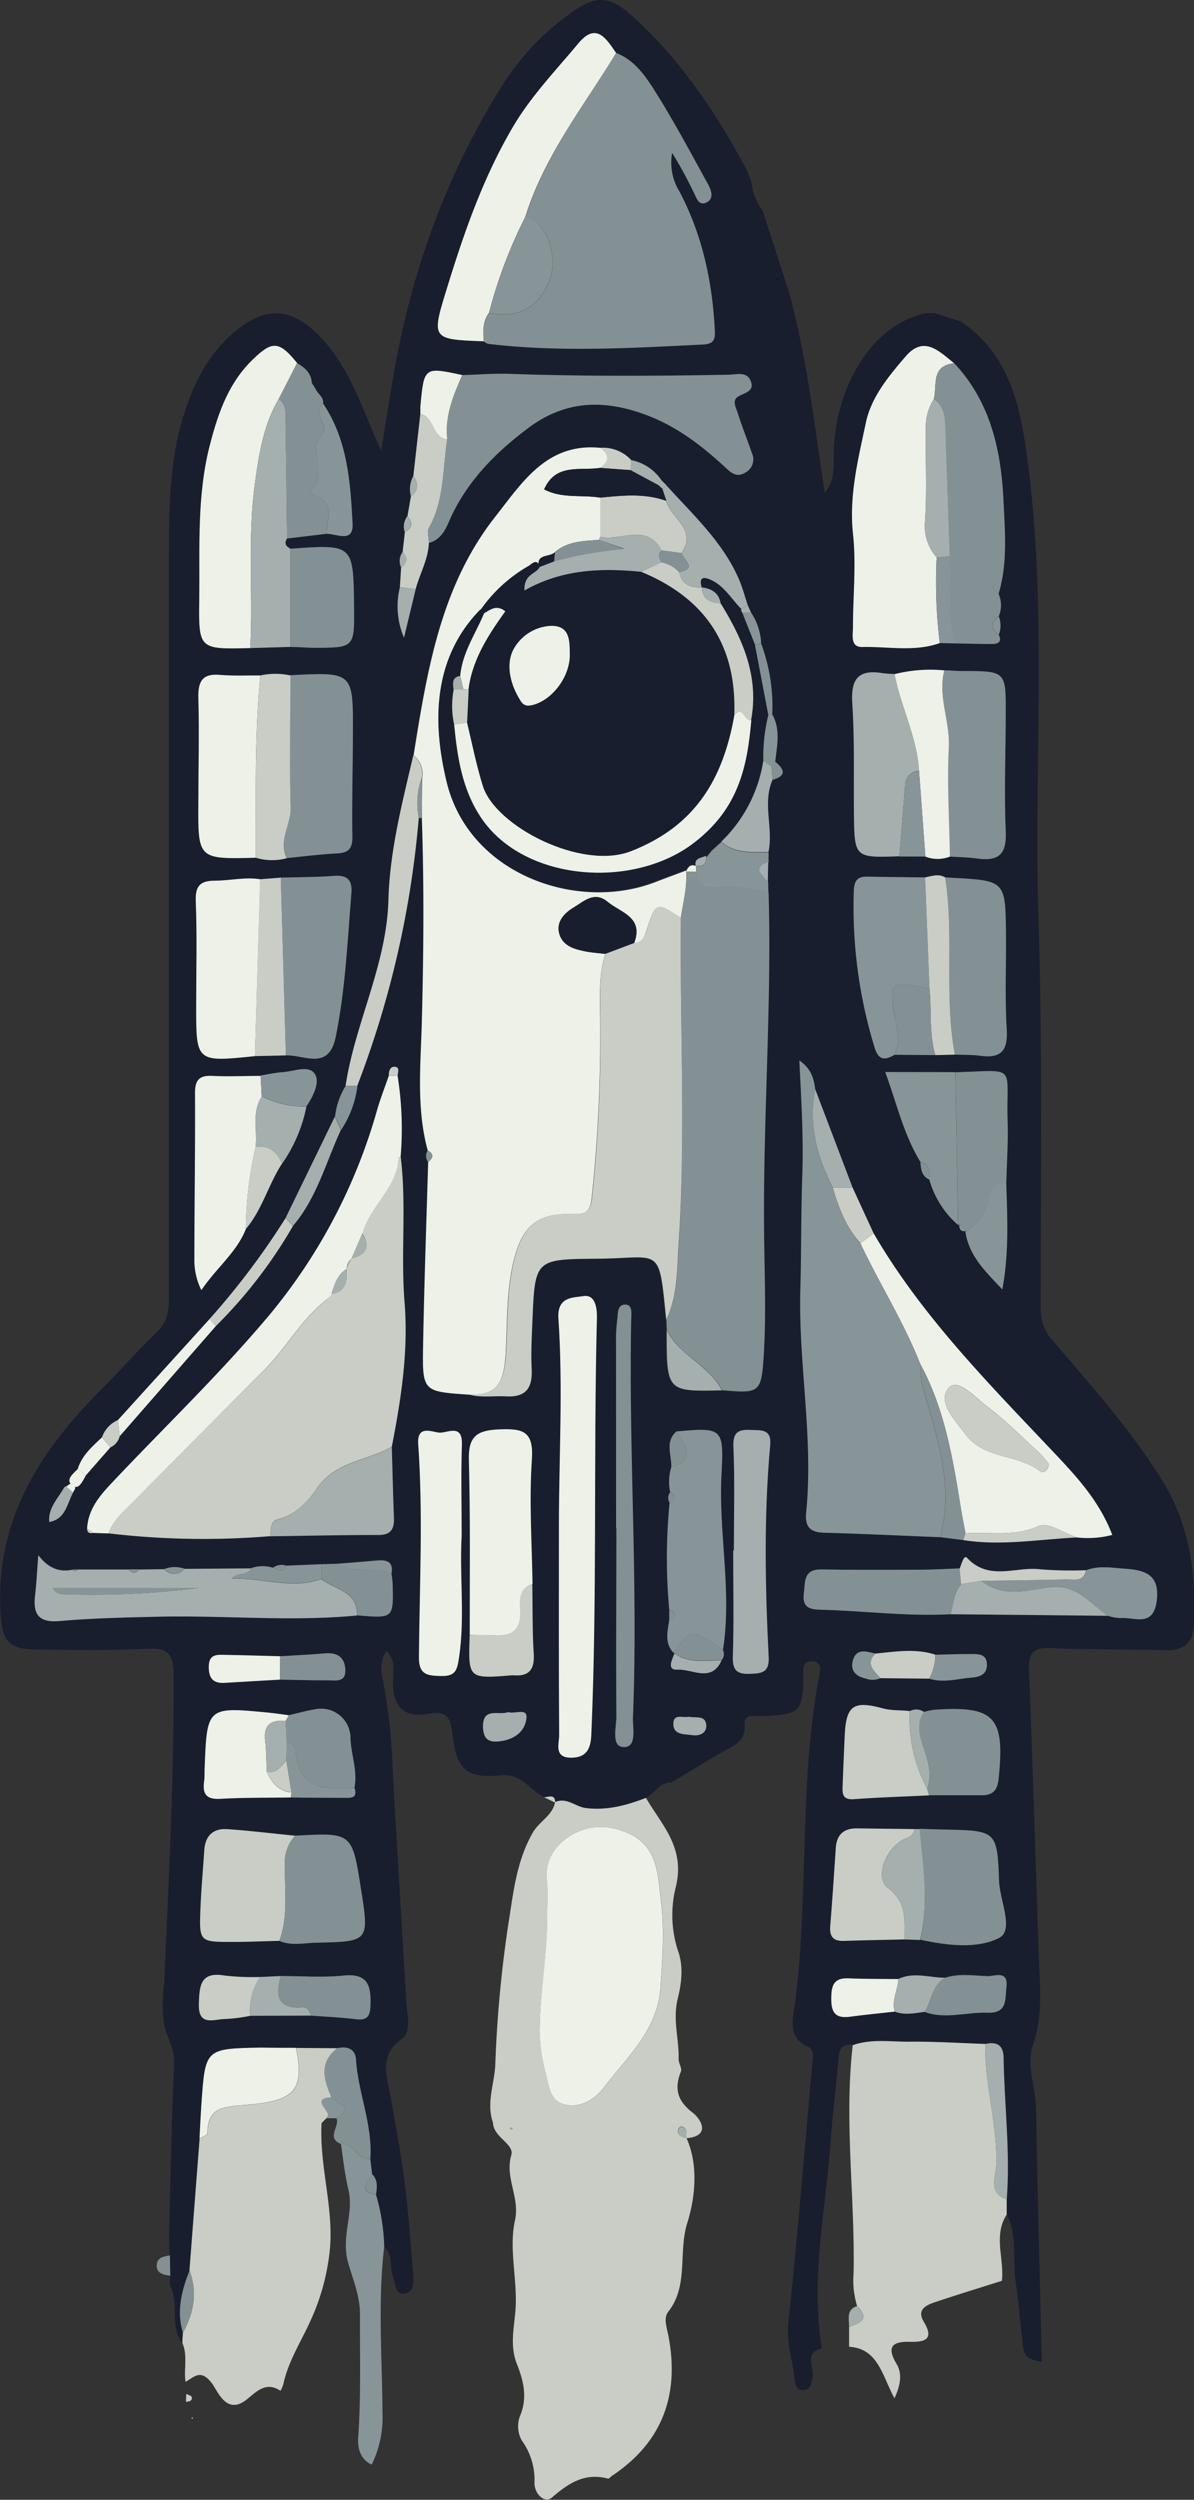 <svg xmlns="http://www.w3.org/2000/svg" viewBox="0 0 234.5 490.72"><rect x="0" y="0" width="234.5" height="490.72" fill="#333333" stroke="none"/><defs><style>.cls-1{fill:#181e2d;}.cls-2{fill:#a5afad;}.cls-3{fill:#eef1e8;}.cls-4{fill:#c9cdc5;}.cls-5{fill:#849194;}.cls-6{fill:#889598;}</style></defs><g id="Layer_2" data-name="Layer 2"><g id="Layer_1-2" data-name="Layer 1"><path class="cls-1" d="M33.2,438.76c.3-11.26.49-22.52,1-33.77.14-3.14-1.81-5.52-2.09-8.55a28,28,0,0,1,.1-6.6c.91-20.42,2-40.83,1.87-61.29,0-4-1.27-5.1-5.19-4.9-7.29.37-14.6.25-21.9.15-5.27-.07-6.54-1.66-6.87-7C-1,298.9,7.45,285.31,19.44,273.23c3.86-3.89,7.5-8,11.45-11.8,2.07-2,2.29-4.32,2.29-6.83q0-72.82,0-145.65c0-9.51.12-19,3.11-28.12,2.1-6.46,5.19-12.21,10.69-16.41s10.14-3.82,15.11.92c6.35,6,8.8,14.29,12.76,23.17.84-5.18,1.5-9.25,2.17-13.32,3.39-20.73,10.24-40.2,21.37-58A50.32,50.32,0,0,1,113.2,1.81c4.5-3,7.18-2.13,11.27,1.6,9.41,8.58,16.27,18.94,22.23,30,.29.74.57,1.47.85,2.21a12.42,12.42,0,0,0,2.27,5.82q2.09,6.47,4.16,12.92c.32,1,.63,2,1,3.08,3.51,12.86,5,26.12,7,39.28,2.19-2.64,1.7-5.52,1.78-8.28.38-12.26,7.23-24.61,18-26.95l1.89,0,5.05,1.61c9.53,6.46,11.65,16.36,13.07,26.94,4,30.07,1.23,60.27,2.19,90.4.81,25.59.42,51.21.44,76.82a8.87,8.87,0,0,0,2.58,6.14c7.49,8.86,15.3,17.47,21.42,27.45,5.38,8.78,6.52,18.29,6.05,28.22-.16,3.42-2,5-5.51,4.87-7.47-.21-14.94-.05-22.39-.42-3.56-.18-4.6.9-4.46,4.43.75,18.75,1.3,37.51,1.94,56.27.19,5.79.85,11.5-1.16,17.25-1.39,4,.53,8.19.6,12.34.29,16.62.75,33.24,1.15,49.85-1.65-.32-3.39-.63-3.65-2.71-.54-4.38-.89-8.78-1.51-13.14s.35-8.95-1.7-13.13c0-1,0-2,0-3,.72-9.29-.48-18.53-.62-27.8,0-2.44-1.3-3.23-3.57-2.7-4.95-.16-9.9-.49-14.84-.44-3.74,0-7.55-.61-11.21.68-2.7-.35-2.75,1.42-2.9,3.39-.39,4.94-1.08,9.86-1.42,14.8-.94,13.78-4.08,27.48-1.8,41.4-3.74.92-1.3,3.84-1.83,5.79-.31,1.15-.29,2.43-1.91,2.38-1.31,0-1.48-1.11-1.59-2.12-.39-3.7-1.66-7.17-1.24-11.1,1.78-16.83,3.17-33.7,4.67-50.56.11-1.27.59-3-.85-3.63-4-1.83-2.94-5.32-2.56-8.21,2.83-21.26.77-42.87,4.7-64.05.22-1.18.91-3.47-1.47-3.39-1.89.07-1.51,1.7-1.54,3.33-.14,6.66-.84,7.12-8.1,7.44-1.37.06-3.61-.57-3.44,1.65.23,3.08-1.69,3.91-3.75,5.06-3.58,2-7.07,4.19-10.6,6.3-2.28-.05-3.24,2.1-5,3-3.81,1.48-7.69,2.49-11.84,2-2-.26-3.75-2.16-6-1.17l0,.11c0-1.8-1.3-1.07-2.21-1.06-2.87-1.32-4.22-4.7-8.6-4.27-6.83.68-8.64-1.37-9.41-8.27-.34-3.06-1.16-4.5-4.59-3.84-4.75.91-7.11-1.21-7.06-6.21,0-1.93.62-4.22-1.29-6.13-1.45,2.33-1,4.45-.55,6.49a113,113,0,0,1,1.77,16.32c.81,15.4,1.81,30.8,2.69,46.2.14,2.47,1.13,5.7-.89,7.16-4.49,3.25-3,7.07-2.26,11.11,1.06,5.72,2.1,11.46,2.83,17.22.76,5.93,1.18,11.9,1.66,17.86.11,1.46.23,3.46-1.54,3.79-2.1.39-1.86-1.87-2.36-3.13-.77-2,0-4.4-1.79-6.07a40,40,0,0,0-1.61-10.25c.22-1.43.39-2.84-.76-4l-.36-3c.48-6.71-2.4-12.95-2.81-19.55-.12-2-1.74-2.67-3.69-2.15l-8.1-.06c-2.31,0-4.62-.09-6.93,0-10.87.21-10.88.22-11.63,10.9-.16,2.31-.26,4.61-.39,6.92l-2,25.91c-1.57,4-2.59,8-1.29,12.24l-.1,2c-2.54-3.4-.51-7.77-2.4-11.3v-1.9c0-1.33,0-2.66-.07-4ZM147.49,120.22l-.62-1.39c-.57-1.7-1-3.45-1.73-5.09-3.17-7.34-9-12.65-14.23-18.42l-1-1a9.46,9.46,0,0,0-6-4,7.57,7.57,0,0,0-6.12-2.37c-10.45-1-15.32,6.8-20.58,13.49-10.78,13.68-13.41,30.33-16.07,46.9C79,157.62,76.55,167,76.29,176.54c-.34,12.85-6.55,24.18-8.42,36.58a14.54,14.54,0,0,0-2.11,6.09L56.1,239.08a147.47,147.47,0,0,1-15,19.89l-18,19.83A5.73,5.73,0,0,0,20,282.15c-1.93,1.81-3.94,3.55-4.77,6.2-.94,1-2.57,2.22-1,3.34,1.2.84,2-1,2.57-2.08l4.8-5.48a3.3,3.3,0,0,0,1.84-2.2l18.87-21.61a93,93,0,0,0,15.16-19.69c4.7-5.48,6.43-12.47,9.4-18.82a20.2,20.2,0,0,0,3.21-8.64A191,191,0,0,0,82.25,160.5l.28.14.26-.17c.51,13.4.4,26.79,0,40.21-.22,8.37-1.1,16.87,1.16,25.16a2,2,0,0,0,.09,2.27c-.34,12-.77,24.07-1,36.11-.16,8.94,0,8.94,8.9,9.55,2.43.69,4.92.25,7.38.38,3.94.21,5.22-1.68,5-5.38-.15-3.14,0-6.29.15-9.44.5-12,.52-12.1,12.6-12.2,12.77-.11,12.2-2.95,13.68,12l.09,2c0,12.09,0,12.09,10.84,11.84,7.2.62,7.7.65,8.15-6.41.55-8.37.16-16.8.09-25.21-.19-22,1.53-44,.89-66.07,0-.67-.07-1.34-.11-2l.08-4,0-1.92c1-4.68-1.23-9.55.8-14.17,2.92-.83,2.28-2.14.49-3.6.34-3.1,1.06-6.21-.54-9.19a35.36,35.36,0,0,0-2.18-14A11.87,11.87,0,0,0,147.49,120.22ZM14.35,293c.12-.49.77-.89.1-1.51s-1,.11-1.46.26c-.13.09-.33.14-.4.27-1.19,2.15-3.17,4-2.92,6.75C12.9,298.24,13.15,295.25,14.35,293Zm118.11,31.53c-.44,1.26-1.62,3.35.66,3.21,2.86-.17,6.6,2.62,8.59-1.81a1.79,1.79,0,0,0,.27-2c1.83-11.57-.92-23.1-.27-34.7.5-9,0-9-8.87-8.21-2.32,2.06-.9,4.65-1,7a9.7,9.7,0,0,0-.23,4.9,1.89,1.89,0,0,0-.11,2.09,111.19,111.19,0,0,0-.07,21v2c-.3,2.2-1,4.46.79,6.41ZM53.64,307.75a6.89,6.89,0,0,0-4.35.09l-13.06.1a5.89,5.89,0,0,0-3.95.06l-5,.07H25.32l-10,0h-1c-2.46.47-4.64-.06-6.78-2.85-.26,3.32-.36,5.6-.63,7.87-.44,3.73.7,5.42,4.85,5.05,6.41-.56,12.85-.7,19.29-.85,13-.3,26.07,1,39.09-.24,7.13.61,7.13.61,6.94-6.15a18.54,18.54,0,0,0-.22-2c.49-2.47-1-2.81-2.88-2.64-2.62.23-5.24.44-7.87.65l-3,.08-7,.28A2.76,2.76,0,0,0,53.64,307.75Zm113.83-74.57-7.36-19.35c-.27-2-.69-4-3.12-5.7.4,8,.84,15.3.58,22.61s-.17,14.93-.38,22.39c-.4,14.6,2.61,29.1,1.14,43.71-.27,2.76.66,4,3.49,4,7.61.21,15.21.58,22.82.88l4.55.57c7.48,1.19,14.9-.17,22.34-.52a19,19,0,0,0,6.92-.5c-2.48-6.5-6.81-11.23-11.13-15.81-12.89-13.66-26.18-27-35.73-43.37Q169.52,237.66,167.47,233.18Zm5.42,96.25,9.6.1c2.79.87,5.54,0,8.31-.21,1.54-.13,3-.56,3-2.53,0-2.18-1.73-2.08-3.19-2.09-2.3,0-4.61.08-6.91.13-3.92-1.29-7.87-.6-11.82-.22-1.77-.43-3.76-1.12-4.43,1.41-.52,1.94.62,3.08,2.54,3.49A3.8,3.8,0,0,0,172.89,329.43ZM55,329.72c3.11,0,6.22.16,9.33.13,1.52,0,3.64.54,3.52-2.1-.11-2.42-1.57-3.4-4-3.19-2.93.26-5.88.39-8.82.57-3.59-.09-7.19-.21-10.78-.27-1.63,0-3.28-.22-3.26,2.38,0,2.38,1,3.26,3.22,3.11C47.81,330.12,51.4,329.93,55,329.72Zm5.18-112.54c1.31-1.94,2.69-4.67,1.68-6.29-1.15-1.87-4.15-.54-6.34-.39-1.46.09-2.89.43-4.34.65-3.15,0-6.3.16-9.43,0-2.56-.13-3.47.73-3.45,3.38.06,10.79-.09,21.58-.12,32.37a13.14,13.14,0,0,0,1.37,6.3c3-4.37,6.93-7.37,8.74-12,3.23-3.8,4.42-8.73,7.1-12.84A29.41,29.41,0,0,0,60.18,217.18Zm-11,178.53,11.93,0c2.94.22,5.9.34,8.83.71,2.26.28,2.77-.63,2.84-2.74.14-3.85-.5-6.33-5.31-5.83-4.06.42-8.2.09-12.3.09l-4.08.19a48.67,48.67,0,0,1-7-.28c-4.85-.84-4.95,2.12-5.06,5.58-.14,4.51,3,2.93,5.18,2.95A33.12,33.12,0,0,0,49.16,395.71Zm127.28-7.23c-3.26,0-6.53,0-9.78-.14-3-.13-3.39,1.54-3.4,4,0,2.74,1,3.9,3.73,3.53s5.82-.67,8.73-1c2,.75,3.94.31,5.91,0,4.08,1.48,8.2-.07,12.28.14s3.46-2.62,3.75-5c.41-3.37-2.24-2.13-3.65-2.17-2.78-.08-5.62-.58-8.38.31C182.57,388.25,179.47,387,176.44,388.48Zm7.26-181.36,3.84-.1c1.64.07,3.31,0,4.93.23,4.07.57,5.52-.94,5.25-5.17-.38-6.12-.1-12.28-.15-18.42-.08-10.78-.1-10.78-10.46-11.34l-1.48-.09c-1.32-.78-2.64-.24-3.95,0-3.81-.05-7.61-.07-11.41-.15-1.93,0-2.51.91-2.58,2.75a94,94,0,0,0,4.07,30.77c.77,2.56,2,2.58,3.92,1.45Zm29.66,101.12a78.07,78.07,0,0,1-8.93-.17c-4.8-.63-10.15,2.38-14.46-2.26-.63-.67-1.08,1.23-1.43,2.07-2.63.09-5.27.25-7.9.26-6.44,0-12.88.06-19.31-.05-3.57-.06-3.17,2.39-3.46,4.7-.33,2.57.91,3.14,3.09,3.2,8.58.2,17.12,1.36,25.72.89l30.93.31a9.19,9.19,0,0,0,2.42.45c2.75-.27,6.48,1.94,7.15-3.42s-2.64-6-6.45-6.29C218.29,307.76,215.78,307.29,213.36,308.24ZM81.19,93.4a5.42,5.42,0,0,0-.48,4.06L80,101.34a3.34,3.34,0,0,0-.51,3.1c-.14,1.3-.29,2.6-.44,3.9a3,3,0,0,0-.3,3.07l-.24,3.85a15.63,15.63,0,0,0,.8,9.92c.76-3.17,1.53-6.35,2.29-9.52s2.49-5.86,2.6-9.11c2.82-.77,3.52-3.44,4.55-5.56,3.45-7.08,8.73-12.35,14.95-17,7.47-5.62,15.24-5.61,23.49-2.45,6,2.3,10.93,6.17,15.56,10.49,1,.94,2.07,1.62,3.54.73a2.93,2.93,0,0,0,1.35-3.84c-.92-2.66-2-5.28-2.83-8-.32-1-1.23-2.37.16-3.14s3.2-1,2.44-3-2.9-1.28-4.42-1.25c-14.26.26-28.52.33-42.77-.17-3.14-.12-6.29.15-9.43.24C83.32,72,83.32,72,82.6,79.8c0,.49,0,1,0,1.48ZM69.61,350.92c.67-3.32-.69-6.47-.77-9.74a5.78,5.78,0,0,0-6.91-5.65c-1.74.29-3.45.77-5.18,1.17-1.3-.17-2.61-.39-3.92-.51-12.19-1.17-12.19-1.17-12.64,11,0,.82,0,1.66-.1,2.48-.36,2.49.44,3.59,3.17,3.43,4.61-.26,9.24-.19,13.86-.27,3.44,0,6.89.08,10.33.07C68.7,352.91,70.37,353.18,69.61,350.92ZM63.46,79.2c.16-1.28-1-1.86-1.46-2.83l-.76-1.21c-.1-1.94-1.36-3-2.89-3.9-3.52-4.35-4.88-4.38-8.62-.77C45,75,42.92,80.85,41.29,86.94,38.6,97,39.21,107.31,39.1,117.56c-.1,9.91-.09,9.91,10,9.66l7.93-.25c1.48.06,3,.17,4.46.17,8.08,0,8.08,0,8-8.14-.14-12.19-.14-12.19-12.47-11.31-.87-.43-1.32-1-.66-2l7.74-.92c2,0,5.33,1.91,5.12-2.06C68.81,94.58,68.25,86.33,63.46,79.2ZM188.37,240.27c0,1,.29,1.67,1.49,1.32l-.26,0,0,.27c.73,4.75,4,7.82,7.23,11.22,1.34-7.08,1-14,.77-21,.1-4,.38-7.92.26-11.87-.37-11.41,2.19-10.17-10.25-9.78H173.86c2.23,6.07,3.6,12.22,6.9,17.63.1,1.4.25,2.77,1.75,3.46a18.57,18.57,0,0,0,5.64,8.93Zm-9.69,95.63c-1.75-.24-3.47,0-5.3-.54-5.92-1.61-7.24-.47-7.49,5.6-.14,3.14-.28,6.27-.39,9.4-.06,1.53-.21,3,2.19,2.83,4.91-.36,9.85-.51,14.77-.75,3.44,0,6.88-.05,10.32,0,2.24,0,3.11-1,3.35-3.25,1.26-12.14-.78-14.36-12.74-13.52a13.07,13.07,0,0,0-1.91.42A2.69,2.69,0,0,0,178.68,335.9Zm3.06-167.76a6.68,6.68,0,0,0,4.82,0c1.81.12,3.64.12,5.43.39,4.28.62,5.79-.92,5.57-5.42-.37-7.61-.08-15.26,0-22.9,0-8.52.06-8.51-8.59-8.49-1.16,0-2.31-.09-3.47-.14a28.63,28.63,0,0,0-9.76.74,22.07,22.07,0,0,1-2.45-.18c-4.81-.79-6.17,1.27-5.86,6,.46,7.07.25,14.18.32,21.28.08,9,.08,9,8.93,8.68Zm-2.1,190.92-11.34-.14c-2.59,0-4,1.23-4.15,3.83-.35,5.11-.67,10.21-1.09,15.31-.18,2.14.62,3,2.76,2.95,3.94-.14,7.89-.2,11.83-.29l3,.08c5.22,1.13,11.13,1.86,15.46-.34,3-1.55.17-7.32,0-11.17-.35-9.9-.57-9.89-10.59-10.11-1.65,0-3.3-.1-5-.15ZM54.86,381c2.4,1.09,4.91.42,7.36.36,10.34-.22,10.34-.25,8.69-10.67-1.73-11-1.73-11-12.95-10.33-4.44-.44-8.87-1-13.31-1.29-2.77-.19-4.34,1.29-4.53,4.13-.25,3.81-.6,7.62-.75,11.43-.26,6.51-.21,6.55,6.07,6.58C48.58,381.18,51.72,381,54.86,381ZM50.24,168.38a11.06,11.06,0,0,0,6.09.06c3.28-.32,6.57-.75,9.86-.91,2.29-.11,3.1-.92,3-3.33-.11-6.79.08-13.58.11-20.38.05-11.91,0-11.91-12.31-11.27a13.9,13.9,0,0,0-5.92,0c-2.63,0-5.27.11-7.88-.11-3.59-.3-4.38,1.38-4.28,4.66.2,6.76,0,13.53,0,20.29C38.87,168.67,38.86,168.67,50.24,168.38Zm4.9,3.9-4,.32c-3-.47-5.94.28-8.89.28s-3.89,1.05-3.77,4.1c.27,6.79.09,13.59.08,20.39,0,11.15,0,11.15,11.53,9.95l6.08-.14c3.64-.15,8.41,3.09,9.79-3.63,1.9-9.32,2.31-18.78,3.08-28.22.21-2.58-.79-3.6-3.44-3.39C62.11,172.21,58.62,172.18,55.14,172.28Zm49.4,138.64c-.1-8.14-.68-16.31-.13-24.4.38-5.56-1.72-6.12-6.37-5.93-4.33.18-6.07,1.31-6,5.94.3,11.46.14,22.93.17,34.4-.32,8.63-.32,8.63,8.23,8a4,4,0,0,1,.49,0c3,.2,4-1.22,3.85-4.16C104.58,320.12,104.62,315.52,104.54,310.92Zm91.63-194.45c1.77-6,1.21-12.16.93-18.22-.47-9.87-2.56-19.36-9.67-26.94-2.92-2.3-5.9-5.57-9.53-1.35-3.36,3.9-6.8,8.1-7.85,13.19-1.45,7.07-3.28,14.11-2.5,21.6.64,6.06-.07,12.26,0,18.4,0,1.46-.59,3.92,1.86,3.86,5.07-.12,10.21,1,15.19-.77l3.07.06c2.44,0,4.89.14,7.33.12,1.16,0,1.89-.52,1.2-1.85a5,5,0,0,0,0-3.54,5.59,5.59,0,0,0,0-4.43ZM78.08,211.15c.09-.72.5-1.74-.66-1.74-.89,0-1.08,1-1.07,1.81-.76,2.18-1.6,4.34-2.25,6.55a109.45,109.45,0,0,1-21.29,40.49c-9.51,11.3-20.11,21.49-30.23,32.18-2.58,2.73-5.26,5.5-5.47,9.63,0,.84.5,1,1.2.85l3,.1a158.38,158.38,0,0,0,31.77.56c7.09-.1,14.18-.26,21.28-.28,2.49,0,3.09-1.26,3-3.43-.19-4.62-.28-9.25-.42-13.88,1.83-9.37,3.29-18.73,2.5-28.39-.79-9.5.41-19.09-.76-28.6A66.22,66.22,0,0,0,78.08,211.15ZM95,67a2.6,2.6,0,0,0,.85.48c14.07,1.68,28.14.82,42.22.13,2.5-.12,2.36-1.45,2.26-3.32-.53-9.38-2.51-18.38-6.92-26.72A10.86,10.86,0,0,1,132,30a80.31,80.31,0,0,1,4.27,7.66c.56,1,.95,3,2.7,2,1.4-.78.73-2.45.1-3.59-3.37-6.09-6.64-12.26-10.35-18.15-1.9-3-4-6.12-7.64-7.52-1.94-2.76-3.91-6.13-7.43-1.9-4.41,5.31-9.23,10.29-12.79,16.29C95,34.63,91.25,45.32,87.88,56.17,84.65,66.59,84.62,66.58,95,67Zm14.79,232.72c0,13.64,0,27.28.07,40.92,0,1.62-1.1,4.41,2.31,4.43,3,0,3.86-1.67,4-4.47,1.17-27.27.41-54.56,1.1-81.83,0-2.08-.34-4.71-2.72-4.3-1.82.31-5.13,0-4.84,4.36C110.6,272.41,109.78,286.06,109.77,299.69Zm-19.1,1.8c0-6-.15-12,0-17.94.14-4.23-2.93-2.14-4.5-2.32s-4.35-1.52-4.08,2.25c1,13.95.25,27.91.14,41.86,0,3.41,1.6,3.6,4.3,3.67,2.92.07,3.2-1.13,3.59-3.72C91.34,317.33,90.22,309.42,90.67,301.49Zm53.46,2.88H144c0,7,.15,13.92-.07,20.87-.09,2.79.94,3.43,3.41,3.34,2.23-.08,3.77-.29,3.63-3.24-.67-13.9-1-27.81.3-41.7.28-3.2-1.84-2.85-3.85-2.94-2.37-.11-3.51.4-3.38,3.3C144.33,290.78,144.13,297.58,144.13,304.37ZM121,300h0c0,12.29-.06,24.57,0,36.86,0,2.16-1.1,6,1.38,6.1,2.73.14,1.78-3.79,1.86-5.78,1-26.05-.86-52.1-.34-78.16,0-1,.33-2.86-1.09-2.92-1.73-.06-1.48,1.88-1.66,3.07a31.79,31.79,0,0,0-.22,4.48Q121,281.78,121,300ZM99.77,336.09c-1.74.73-5-1.14-4.89,3,.05,2,.8,3,3,2.81,3-.26,5.3-1.87,5.54-4.65C103.57,335.2,101.08,336.54,99.77,336.09Zm35.52.91c-1.09.31-3-.7-3,1.33,0,2.33,2.13,2.05,3.64,2.28s2.89-.32,2.83-1.89C138.62,336.6,136.6,337.32,135.29,337Z"/><path class="cls-2" d="M147.55,35.65c-.28-.74-.56-1.47-.85-2.21"/><path class="cls-3" d="M92,273.77c-8.93-.61-9.06-.61-8.9-9.55.21-12,.64-24.07,1-36.11,1-.8,1.2-1.56-.09-2.27-2.26-8.29-1.38-16.79-1.16-25.16.35-13.42.46-26.81,0-40.21,0-2.63,0-5.25.08-7.87a4.44,4.44,0,0,0-1.7-4.3c2.66-16.57,5.29-33.22,16.07-46.9,5.26-6.69,10.13-14.52,20.58-13.49,1.83,1.29,1.9,2.6.05,3.94-3.92.62-8.67-1-11,4.22,3.47,1.85,7.33,1,11,1.62,0,2.56,0,5.11,0,7.67a1.27,1.27,0,0,0-.26.62c-3.06.22-6.19.24-8.71,2.42-1,1.06-3.74.21-3.12,2.95l.18,0c-.53-1.81-1.55-.61-2.17-.22a29.14,29.14,0,0,0-9.44,8.61c-9.59,9.78-9.35,22.57-6.66,33.79,4.37,18.2,25.66,25.57,41,19.62,2-.78,4-1.5,6-2.26.25,3.17-.57,6.22-1.05,9.3-4.86-3.19-4.91-3.21-6.89,2.94-.4,1.26-1,1.95-2.27,2,1.91-5.08-2.67-5.94-5.24-8.1s-4.71,0-6.6,1.1c-1.73,1-3.61,2.78-2.83,5.29.73,2.32,3,2.93,5.09,3.35,1.29.26,2.61.34,3.92.49-1.41,4.52-1,9.19-1,13.8a301.88,301.88,0,0,1-1.68,34.15c-.27,2.45-1,3.21-3.67,3.11-7.2-.28-10.15,2.55-11.78,9.77-1.29,5.69-1.11,11.54-1.41,17.24S98,274,92,273.77Z"/><path class="cls-4" d="M96.82,416.68c-1.34-3.8.25-7.53.45-11.27a242,242,0,0,1,2.51-27.32c1-6.13,1.54-12.47,4.81-18.26,1.3-2.3,3.93-3.4,4.43-6.07,2.28-1,4,.91,6,1.17,4.15.51,8-.5,11.84-2,3.15,5.4,7.79,9.78,5.85,17.57a22.61,22.61,0,0,0,.42,12.37c1.2,3.23.66,6.68,0,9.38-1.07,4.24.27,8,.15,12,0,.8.7,1.75.45,2.39-1.33,3.38-.73,5.76,2.34,8.11,1.41,1.09,3.79,4.51-1.24,5-.18-.83.32-2-1-2.31-.16,0-.58.29-.62.5-.28,1.3.69,1.54,1.62,1.78,2.49,5.51,1.58,12.13.15,16.66-1.81,5.78.31,12.28-3.73,17.42-1,1.27-.26,3.2.05,4.85,2.16,11.49-1.19,20.77-11.1,27.36-.27.18-.59.61-.79.55-4.51-1.19-7.66.82-11,3.71-1.43,1.24-3.46-.67-3.44-2.88a13.18,13.18,0,0,0-2.5-8.32,5.73,5.73,0,0,1-.35-4.78c1.55-3.63.67-7-.6-10.22-1.46-3.65-.5-7.33-.27-10.77.39-5.89-1.35-11.84-.11-17.41,1-4.56-2-8.3-.74-12.78C101.14,420.9,96.88,419.59,96.82,416.68Zm9.21-18.3a33.27,33.27,0,0,0,1.2,8.67c.68,2.76.83,5.41,3.83,6.1s5.81-1.08,7.4-3.17c4.6-6.05,10.69-11.44,11.27-19.71.4-5.7.81-11.52.1-17.15-.65-5.19-.48-11.2-7.41-13.63a11.4,11.4,0,0,0-10.23.8c-3.26,1.95-5.29,5.13-4.71,9.13a45.39,45.39,0,0,1,0,5.83C107.67,383,106.09,390.66,106,398.38Zm-5.36,19.56a.86.86,0,0,0-.11-.33s-.19,0-.3.07,0,.25.12.32S100.57,418,100.67,417.94Z"/><path class="cls-5" d="M133.72,180.14c.48-3.08,1.3-6.13,1.05-9.3l0,.24,2.05,0c0,2.71,1.68,3.21,3.92,3.13a28.88,28.88,0,0,1,10.21,1c.64,22-1.08,44-.89,66.07.07,8.41.46,16.84-.09,25.21-.45,7.06-1,7-8.15,6.41-2.53-4.94-8.41-6.81-10.84-11.84l-.09-2c2.27-4.72,2.11-10,2.44-14.9C134.72,222.87,133.49,201.49,133.72,180.14Z"/><path class="cls-4" d="M78.69,227c1.17,9.51,0,19.1.76,28.6.79,9.66-.67,19-2.5,28.39-4.84,2.82-11.08,2.82-14.75,8.24-1.71,2.52-4.12,5.14-7.57,6-1.62.42-1.39,2-1.55,3.32A158.38,158.38,0,0,1,21.31,301c.93-2.79,3.2-4.55,5.14-6.52Q39.14,281.62,52,268.86c4.32-4.31,7.21-9.89,12.11-13.68L65.14,254l-.08,0c3.06-.43,3.1-2.69,3-5l0,.06,1-2.06-.06,0c2.88-.69,3.83-2.23,2.12-4.91,1.44-5.41,6.8-8.95,7.13-14.9C78.29,227.17,78.55,227.09,78.69,227Z"/><path class="cls-5" d="M121,10.4c3.63,1.4,5.74,4.52,7.64,7.52,3.71,5.89,7,12.06,10.35,18.15.63,1.14,1.3,2.81-.1,3.59-1.75,1-2.14-1-2.7-2A80.31,80.31,0,0,0,132,30a10.86,10.86,0,0,0,1.44,7.59c4.41,8.34,6.39,17.34,6.92,26.72.1,1.87.24,3.2-2.26,3.32-14.08.69-28.15,1.55-42.22-.13A2.6,2.6,0,0,1,95,67c-.13-1.94-.2-3.87,1.09-5.54,5.71,1.07,9.59-1,11.77-6.19,2-4.79-.59-11.9-4.62-12.71C106.93,30.59,114.66,20.87,121,10.4Z"/><path class="cls-4" d="M197.71,434.73c-2.67,4.17-.44,8.69-.94,13-4.35,1.38-8.72,2.72-13.06,4.17-1.79.6-3.74,1.45-2.28,3.87,2.15,3.56.09,4-2.71,3.94-3.54-.09-4.64,1-2.61,4.38,1,1.7.91,3.81-.44,6.7-2.39-4.37-3.18-9.78-8.91-10.11v-3.92c2.17-.73,4.16-1.53,1.57-4.09a17.07,17.07,0,0,1-.69-6.36c.31-14.94-1.89-29.88-.16-44.83,3.66-1.29,7.47-.64,11.21-.68,4.94-.05,9.89.28,14.84.44-.19,8,2.39,15.74,2.14,23.78-.07,2.23-1.7,5.45,2.05,6.72C197.71,432.74,197.71,433.74,197.71,434.73Z"/><path class="cls-4" d="M63.16,416.76C62.7,425,65.45,433,64.83,441.1A43.75,43.75,0,0,1,61,455.53c-1.86,4.14-4.4,8-5.35,12.5a6.63,6.63,0,0,1-.56,1.29c-2.84-1.85-4.58.05-6.63,1.71-4,3.18-5.67-1.63-6.84-3.17-2.19-2.88-3.42-1.28-5.18-.29-.38-2.53.46-5.16-.62-7.63,0-.66.07-1.32.1-2,2.15-3.9,2.9-7.94,1.29-12.24l2-25.91c.55-.34,1.56-.67,1.57-1,0-4.87,2.78-5.23,7-5.53,10.4-.75,12-2.94,10.38-11.24l8.1.06c-3.69,2.83-2.6,6.22-1.14,9.66-4.62.24.64,3-1,4l.08,0Z"/><path class="cls-6" d="M184.64,301.76c-7.61-.3-15.21-.67-22.82-.88-2.83-.08-3.76-1.28-3.49-4,1.47-14.61-1.54-29.11-1.14-43.71.21-7.46.12-14.93.38-22.39s-.18-14.59-.58-22.61c2.43,1.7,2.85,3.66,3.12,5.7-1.35,6.89.29,13.23,3.46,19.3,1.13,4,2.59,7.79,5.41,10.93,3.81,8,8.53,15.47,11.77,23.71a21.84,21.84,0,0,0,.34,3.9C183.76,281.53,187.48,291.25,184.64,301.76Z"/><path class="cls-4" d="M133.72,180.14c-.23,21.35,1,42.73-.43,64.05-.33,4.92-.17,10.18-2.44,14.9-1.48-14.91-.91-12.07-13.68-12-12.08.1-12.1.15-12.6,12.2-.13,3.15-.3,6.3-.15,9.44.19,3.7-1.09,5.59-5,5.38-2.46-.13-5,.31-7.38-.38,6,.21,7.07-2.8,7.37-8.46s.12-11.55,1.41-17.24c1.63-7.22,4.58-10,11.78-9.77,2.66.1,3.4-.66,3.67-3.11A301.88,301.88,0,0,0,117.92,201c0-4.61-.43-9.28,1-13.8l5.66-2.13c1.3-.08,1.87-.77,2.27-2C128.81,176.93,128.86,177,133.72,180.14Z"/><path class="cls-3" d="M184.57,126.24c-5,1.77-10.12.65-15.19.77-2.45.06-1.85-2.4-1.86-3.86,0-6.14.67-12.34,0-18.4-.78-7.49,1-14.53,2.5-21.6,1-5.09,4.49-9.29,7.85-13.19,3.63-4.22,6.61-.95,9.53,1.35-4.63.47-3.32,4.33-4,7.06A9.9,9.9,0,0,0,181.83,84c-.1,6.14.25,12.3-.16,18.42a9.2,9.2,0,0,0,2.29,7A97.22,97.22,0,0,0,184.57,126.24Z"/><path class="cls-5" d="M90.83,73.64c3.14-.09,6.29-.36,9.43-.24,14.25.5,28.51.43,42.77.17,1.52,0,3.65-.76,4.42,1.25s-1.14,2.25-2.44,3-.48,2.15-.16,3.14c.84,2.69,1.91,5.31,2.83,8a2.93,2.93,0,0,1-1.35,3.84c-1.47.89-2.52.21-3.54-.73-4.63-4.32-9.57-8.19-15.56-10.49-8.25-3.16-16-3.17-23.49,2.45-6.22,4.67-11.5,9.94-14.95,17-1,2.12-1.73,4.79-4.55,5.56,0-1-.42-2.15,0-2.88,3-5.44,2.69-11.54,3.6-17.4C87.32,81.7,89,77.66,90.83,73.64Z"/><path class="cls-3" d="M180.75,267.77c-3.24-8.24-8-15.75-11.77-23.71l2.61-1.93c9.55,16.41,22.84,29.71,35.73,43.37,4.32,4.58,8.65,9.31,11.13,15.81a19,19,0,0,1-6.92.5c-2.55-.84-5.72-3.07-7.52-2.25-4.83,2.19-9.6,1.11-14.39,1.45-.3-1.61-.63-3.22-.89-4.84C187.15,286.39,185.57,276.63,180.75,267.77ZM206,287.38a22.56,22.56,0,0,0-1.79-2.09c-3.41-3.13-6.68-6.46-10.37-9.22-2.29-1.72-5.71-5.67-7.51-3.6-2.33,2.68,1.16,6.2,3.2,9,3.64,5.06,10.3,3.91,14.73,7.35C204.87,289.28,205.88,288.72,206,287.38Z"/><path class="cls-3" d="M64.07,255.18c-4.9,3.79-7.79,9.37-12.11,13.68q-12.8,12.78-25.51,25.64c-1.94,2-4.21,3.73-5.14,6.52l-3-.1-1.2-.85c.21-4.13,2.89-6.9,5.47-9.63,10.12-10.69,20.72-20.88,30.23-32.18A109.45,109.45,0,0,0,74.1,217.77c.65-2.21,1.49-4.37,2.25-6.55l1.73-.07A66.22,66.22,0,0,1,78.69,227c-.14.09-.4.17-.4.27-.33,5.95-5.69,9.49-7.13,14.9-.71,1.64-1.41,3.28-2.12,4.91l.06,0a2.25,2.25,0,0,0-1,2.06l0-.06c-1.87,1.16-2.43,3.11-3,5l.08,0Z"/><path class="cls-3" d="M109.77,299.69c0-13.63.83-27.28-.1-40.89-.29-4.33,3-4.05,4.84-4.36,2.38-.41,2.77,2.22,2.72,4.3-.69,27.27.07,54.56-1.1,81.83-.12,2.8-1,4.49-4,4.47-3.41,0-2.3-2.81-2.31-4.43C109.72,327,109.77,313.33,109.77,299.69Z"/><path class="cls-3" d="M121,10.4c-6.37,10.47-14.1,20.19-17.81,32.13a93.75,93.75,0,0,0-7.15,18.9C94.78,63.1,94.85,65,95,67c-10.36-.39-10.33-.38-7.1-10.8C91.25,45.32,95,34.63,100.81,24.79c3.56-6,8.38-11,12.79-16.29C117.12,4.27,119.09,7.64,121,10.4Z"/><path class="cls-3" d="M49.14,127.22c-10.13.25-10.14.25-10-9.66.11-10.25-.5-20.55,2.19-30.62C42.92,80.85,45,75,49.73,70.49c3.74-3.61,5.1-3.58,8.62.77l-3.58,7c-3,5.1-3.88,10.69-4.69,16.47C48.55,105.57,49.74,116.41,49.14,127.22Z"/><path class="cls-5" d="M183.41,78.37c.7-2.73-.61-6.59,4-7.06,7.11,7.58,9.2,17.07,9.67,26.94.28,6.06.84,12.23-.93,18.22l-.69-1.78a6.33,6.33,0,0,0-.53.49c.38.49.79.95,1.19,1.42a5.59,5.59,0,0,1,0,4.43c-1.64,1.2-1.67,2.38,0,3.54.69,1.33,0,1.84-1.2,1.85-2.44,0-4.89-.07-7.33-.12-1.84-5.61-.57-11.43-1.13-17.12l-.87-25.61C185.57,81.54,185.29,79.61,183.41,78.37Z"/><path class="cls-2" d="M15.33,308.11l10,0c.65.83,1.29.82,1.93,0l5-.07a2.58,2.58,0,0,0,3.95-.06l13.06-.1c-.69,1.54-2.69.67-3.73,2,6-.13,11.76,2.15,17.58.13,2.65,2.06,7.13,2.31,7,7.12-13,1.25-26.06-.06-39.09.24-6.44.15-12.88.29-19.29.85-4.15.37-5.29-1.32-4.85-5.05.27-2.27.37-4.55.63-7.87,2.14,2.79,4.32,3.32,6.78,2.85C14.66,308.53,15,308.52,15.33,308.11Zm23.75,3.59H10.36a2.21,2.21,0,0,0,1.9,1.24A163.7,163.7,0,0,0,39.08,311.7Z"/><path class="cls-3" d="M92.26,320.93c0-11.47.13-22.94-.17-34.4-.12-4.63,1.62-5.76,6-5.94,4.65-.19,6.75.37,6.37,5.93-.55,8.09,0,16.26.13,24.4-2.66.91-2.51,3.2-2.4,5.29.2,3.66-1.55,5.05-5,4.84C95.52,321,93.89,321,92.26,320.93Z"/><path class="cls-5" d="M57,132.55c12.35-.64,12.36-.64,12.31,11.27,0,6.8-.22,13.59-.11,20.38.05,2.41-.76,3.22-3,3.33-3.29.16-6.58.59-9.86.91-1.74-3.48.87-6.61.77-10C56.86,149.8,57,141.17,57,132.55Z"/><path class="cls-3" d="M50.07,207.32c-11.57,1.2-11.56,1.2-11.54-9.95,0-6.8.19-13.6-.08-20.39-.12-3,.76-4.09,3.77-4.1s5.9-.75,8.89-.28Q50.58,190,50.07,207.32Z"/><path class="cls-6" d="M132.84,281c8.89-.79,9.37-.76,8.87,8.21-.65,11.6,2.1,23.13.27,34.7-6.13-4.23-6.13-4.23-9.75.48-1.78-1.95-1.09-4.21-.79-6.41,1.46-.68,1.43-1.35,0-2a111.19,111.19,0,0,1,.07-21c1.29-.63,1.23-1.33.11-2.09a9.7,9.7,0,0,1,.23-4.9C137,286.37,134.26,283.59,132.84,281Z"/><path class="cls-5" d="M55.14,172.28c3.48-.1,7-.07,10.43-.34,2.65-.21,3.65.81,3.44,3.39-.77,9.44-1.18,18.9-3.08,28.22-1.38,6.72-6.15,3.48-9.79,3.63Q55.65,189.74,55.14,172.28Z"/><path class="cls-5" d="M185.46,131.59c1.16,0,2.31.14,3.47.14,8.65,0,8.64,0,8.59,8.49,0,7.64-.33,15.29,0,22.9.22,4.5-1.29,6-5.57,5.42-1.79-.27-3.62-.27-5.43-.39-.11-7.14-.58-14.3-.22-21.42C186.61,141.6,184.16,136.71,185.46,131.59Z"/><path class="cls-3" d="M48.29,241.26c-1.81,4.58-5.74,7.58-8.74,12a13.14,13.14,0,0,1-1.37-6.3c0-10.79.18-21.58.12-32.37,0-2.65.89-3.51,3.45-3.38,3.13.15,6.28,0,9.43,0,.07,1.35.15,2.71.22,4.06-2,3.12-.82,6.62-1.21,9.94A74,74,0,0,0,48.29,241.26Z"/><path class="cls-3" d="M50.24,168.38c-11.38.29-11.37.29-11.28-10.94,0-6.76.2-13.53,0-20.29-.1-3.28.69-5,4.28-4.66,2.61.22,5.25.09,7.88.11C50,144.51,50.25,156.44,50.24,168.38Z"/><path class="cls-5" d="M185.63,172.23l1.48.09c10.36.56,10.38.56,10.46,11.34.05,6.14-.23,12.3.15,18.42.27,4.23-1.18,5.74-5.25,5.17-1.62-.22-3.29-.16-4.93-.23C185.36,195.51,187.45,183.76,185.63,172.23Z"/><path class="cls-3" d="M90.67,301.49c-.45,7.93.67,15.84-.5,23.8-.39,2.59-.67,3.79-3.59,3.72-2.7-.07-4.32-.26-4.3-3.67.11-13.95.84-27.91-.14-41.86-.27-3.77,2.58-2.42,4.08-2.25s4.64-1.91,4.5,2.32C90.52,289.52,90.67,295.51,90.67,301.49Z"/><path class="cls-6" d="M175.68,207.06c-1.9,1.13-3.15,1.11-3.92-1.45a94,94,0,0,1-4.07-30.77c.07-1.84.65-2.79,2.58-2.75,3.8.08,7.6.1,11.41.15q.44,11,.88,21.95c-.63-.16-1.25-.33-1.89-.48-5.31-1.22-6-.48-5.17,4.75C176,201.3,177.08,204.17,175.68,207.06Z"/><path class="cls-4" d="M54.86,381c-3.14.07-6.28.22-9.42.21-6.28,0-6.33-.07-6.07-6.58.15-3.81.5-7.62.75-11.43.19-2.84,1.76-4.32,4.53-4.13,4.44.31,8.87.85,13.31,1.29a7.85,7.85,0,0,0-2,5.84C55.87,371.1,56.65,376.13,54.86,381Z"/><path class="cls-2" d="M176.64,168.09c-8.85.31-8.85.31-8.93-8.68-.07-7.1.14-14.21-.32-21.28-.31-4.71,1.05-6.77,5.86-6a22.07,22.07,0,0,0,2.45.18c1.23,6.43,4.43,12.36,4.8,19a2.87,2.87,0,0,0-2.75,3Z"/><path class="cls-5" d="M180.63,359c1.66.05,3.31.12,5,.15,10,.22,10.24.21,10.59,10.11.14,3.85,3,9.62,0,11.17-4.33,2.2-10.24,1.47-15.46.34C182.5,373.54,181.29,366.29,180.63,359Z"/><path class="cls-2" d="M144.13,304.37c0-6.79.2-13.59-.09-20.37-.13-2.9,1-3.41,3.38-3.3,2,.09,4.13-.26,3.85,2.94-1.26,13.89-1,27.8-.3,41.7.14,3-1.4,3.16-3.63,3.24-2.47.09-3.5-.55-3.41-3.34.22-6.95.07-13.91.07-20.87Z"/><path class="cls-5" d="M54.86,381c1.79-4.83,1-9.86,1.06-14.8a7.85,7.85,0,0,1,2-5.84c11.22-.63,11.22-.63,12.95,10.33,1.65,10.42,1.65,10.45-8.69,10.67C59.77,381.38,57.26,382.05,54.86,381Z"/><path class="cls-2" d="M49.14,127.22c.6-10.81-.59-21.65.94-32.47.81-5.78,1.73-11.37,4.69-16.47,1.84,1.52,1.28,3.64,1.32,5.56.14,7.29.2,14.58.3,21.87-.66,1-.21,1.55.66,2q0,9.65,0,19.28Z"/><path class="cls-6" d="M75.46,441c-1.29,10.88-.4,21.78-.34,32.68A21,21,0,0,1,73,483.82c-2.34-1.09-2.79-3.35-2.65-5.42.58-8.06.3-16.11.35-24.16,0-3.5-1.44-7-2.3-9.95-1.53-5.26,1.21-9.79,0-14.59-.7-2.88-1-5.87-1.44-8.82,2.6-.36,3.16,3.29,5.76,2.92l.36,3c-.67,1.51-3.12,3.36.76,4A40,40,0,0,1,75.46,441Z"/><path class="cls-5" d="M121,300q0-18.18,0-36.35a31.79,31.79,0,0,1,.22-4.48c.18-1.19-.07-3.13,1.66-3.07,1.42.06,1.11,1.89,1.09,2.92-.52,26.06,1.39,52.11.34,78.16-.08,2,.87,5.92-1.86,5.78-2.48-.13-1.36-3.94-1.38-6.1-.11-12.29,0-24.57,0-36.86Z"/><path class="cls-4" d="M177.65,380.72c-3.94.09-7.89.15-11.83.29-2.14.08-2.94-.81-2.76-2.95.42-5.1.74-10.2,1.09-15.31.18-2.6,1.56-3.86,4.15-3.83l11.34.14a2.3,2.3,0,0,1-1.54,1.75c-3.85,1.35-6.59,7.59-3.72,9.79C178.28,373.6,177.57,377.05,177.65,380.72Z"/><path class="cls-5" d="M189.62,241.88l0-.27.26,0-1.49-1.32-.22.22q-.26-15-.52-30c12.44-.39,9.88-1.63,10.25,9.78.12,3.95-.16,7.91-.26,11.87a3.9,3.9,0,0,0-3.59,3.51C193.49,238.47,191.68,240.22,189.62,241.88Z"/><path class="cls-5" d="M181.48,336.06a13.07,13.07,0,0,1,1.91-.42c12-.84,14,1.38,12.74,13.52-.24,2.26-1.11,3.27-3.35,3.25-3.44,0-6.88,0-10.32,0-.12-.43-.25-.87-.37-1.31,1-2.79.2-5.43-.69-8.07C180.61,340.72,179.93,338.38,181.48,336.06Z"/><path class="cls-5" d="M186.68,316.88c-8.6.47-17.14-.69-25.72-.89-2.18-.06-3.42-.63-3.09-3.2.29-2.31-.11-4.76,3.46-4.7,6.43.11,12.87.08,19.31.05,2.63,0,5.27-.17,7.9-.26l.28,3.09C187.27,312.63,187.33,314.89,186.68,316.88Z"/><path class="cls-2" d="M53.08,301.58c.16-1.28-.07-2.9,1.55-3.32,3.45-.89,5.86-3.51,7.57-6,3.67-5.42,9.91-5.42,14.75-8.24.14,4.63.23,9.26.42,13.88.08,2.17-.52,3.43-3,3.43C67.26,301.32,60.17,301.48,53.08,301.58Z"/><path class="cls-3" d="M180.5,151.34c-.37-6.65-3.57-12.58-4.8-19a28.63,28.63,0,0,1,9.76-.74c-1.3,5.12,1.15,10,.88,15.14-.36,7.12.11,14.28.22,21.42a6.68,6.68,0,0,1-4.82,0Q181.13,159.74,180.5,151.34Z"/><path class="cls-4" d="M182.09,351.13c.12.44.25.88.37,1.31-4.92.24-9.86.39-14.77.75-2.4.17-2.25-1.3-2.19-2.83.11-3.13.25-6.26.39-9.4.25-6.07,1.57-7.21,7.49-5.6,1.83.49,3.55.3,5.3.54A28.81,28.81,0,0,0,182.09,351.13Z"/><path class="cls-5" d="M57.07,127q0-9.63,0-19.28c12.33-.88,12.33-.88,12.47,11.31.09,8.13.09,8.14-8,8.14C60,127.14,58.55,127,57.07,127Z"/><path class="cls-6" d="M187.63,210.47q.27,15,.52,30a18.57,18.57,0,0,1-5.64-8.93c.15-1.53.17-3-1.75-3.46-3.3-5.41-4.67-11.56-6.9-17.63Z"/><path class="cls-4" d="M50.24,168.38c0-11.94-.2-23.87.88-35.78a13.9,13.9,0,0,1,5.92,0c0,8.62-.18,17.25.06,25.87.1,3.41-2.51,6.54-.77,10A11.06,11.06,0,0,1,50.24,168.38Z"/><path class="cls-3" d="M57.12,352.85c-4.62.08-9.25,0-13.86.27-2.73.16-3.53-.94-3.17-3.43.12-.82.06-1.66.1-2.48.45-12.19.45-12.19,12.64-11,1.31.12,2.62.34,3.92.51-.22.38-.45.75-.67,1.12-2.91-.28-4.4.77-4,3.95.25,2,.21,4,.31,6,.94,2.18,2.32,3.82,4.86,4.09Z"/><path class="cls-4" d="M81.17,148.3a4.43,4.43,0,0,1,1.7,4.29,14.61,14.61,0,0,0-.62,7.91,191,191,0,0,1-12.09,52.67l-2.29,0c1.87-12.4,8.08-23.73,8.42-36.58C76.55,167,79,157.62,81.17,148.3Z"/><path class="cls-5" d="M56.39,105.71c-.1-7.29-.16-14.58-.3-21.87,0-1.92.52-4-1.32-5.56l3.58-7c1.53.88,2.79,2,2.89,3.9.25.4.51.8.76,1.21.43,1,1.62,1.55,1.46,2.83-2.55,1.94,1.57,4.25-.4,6.32-2.94,3.09,2,7.86-2.18,10.77.29.35.51.9.87,1,4.32,1.39,2.34,4.75,2.38,7.48Z"/><path class="cls-3" d="M58.13,402c1.63,8.3,0,10.49-10.38,11.24-4.22.3-7,.66-7,5.53,0,.34-1,.67-1.57,1,.13-2.31.23-4.61.39-6.92.75-10.68.76-10.69,11.63-10.9C53.51,402,55.82,402,58.13,402Z"/><path class="cls-4" d="M55.14,172.28q.49,17.44,1,34.9l-6.08.14,1-34.72Z"/><path class="cls-5" d="M56.08,337.82c.22-.37.45-.74.67-1.12,1.73-.4,3.44-.88,5.18-1.17a5.78,5.78,0,0,1,6.91,5.65c.08,3.27,1.44,6.42.77,9.74-5.76.5-11.16.46-11.55-7.45-.05-.88-.93-1.31-1.76-1.56C56.22,340.55,56.15,339.19,56.08,337.82Z"/><path class="cls-4" d="M87.83,86.27c-.91,5.86-.57,12-3.6,17.4-.41.73,0,1.91,0,2.88-.11,3.25-1.78,6.06-2.6,9.11l-3.09-.4.24-3.85c1.18-.91,1.37-1.93.3-3.07.15-1.3.3-2.6.44-3.9,1.51-.81,1.59-1.86.51-3.1.23-1.29.45-2.58.67-3.88,1.57-1.19,1.51-2.57.48-4.06q.68-6.06,1.37-12.12C85.34,81.86,84.87,85.88,87.83,86.27Z"/><path class="cls-6" d="M213.36,308.24c2.42-.95,4.93-.48,7.37-.31,3.81.26,7.13.92,6.45,6.29s-4.4,3.15-7.15,3.42a9.19,9.19,0,0,1-2.42-.45c-3.58-2.41-6-6.33-11.67-5.57-4.19.56-9.11,2.09-13.17-1.3,5.55-.08,11.11-.13,16.67-.28C210.94,310,212.89,310.65,213.36,308.24Z"/><path class="cls-4" d="M182.56,194.19q-.44-11-.88-21.95c1.31-.25,2.63-.79,3.95,0,1.82,11.53-.27,23.28,1.91,34.79l-3.84.1C182.43,202.89,183,198.49,182.56,194.19Z"/><path class="cls-2" d="M192.77,310.32c4.06,3.39,9,1.86,13.17,1.3,5.65-.76,8.09,3.16,11.67,5.57l-30.93-.31c.65-2,.59-4.25,2.14-5.91Z"/><path class="cls-5" d="M55.15,387.9c4.1,0,8.24.33,12.3-.09,4.81-.5,5.45,2,5.31,5.83-.07,2.11-.58,3-2.84,2.74-2.93-.37-5.89-.49-8.83-.71-.31-.8-.72-1.68-1.65-1.61C54.44,394.45,54.07,391.7,55.15,387.9Z"/><path class="cls-4" d="M92.26,320.93c1.63,0,3.26,0,4.88.12,3.45.21,5.2-1.18,5-4.84-.11-2.09-.26-4.38,2.4-5.29.08,4.6,0,9.2.29,13.79.16,2.94-.85,4.36-3.85,4.16a4,4,0,0,0-.49,0C91.94,329.56,91.94,329.56,92.26,320.93Z"/><path class="cls-2" d="M177.65,380.72c-.08-3.67.63-7.12-3.27-10.12-2.87-2.2-.13-8.44,3.72-9.79a2.3,2.3,0,0,0,1.54-1.75l1,0c.66,7.26,1.87,14.51.06,21.77Z"/><path class="cls-2" d="M130.91,95.32c5.23,5.77,11.06,11.08,14.23,18.42.7,1.64,1.16,3.39,1.72,5.09l-1.3.7c-2-2-3.42-4.69-6.24-5.81-1.75-.7-1.83.27-1.47,1.59-2.23.11-4-.5-4.46-3,3.88-.75.64-2.45.49-3.73,3.15-4.66-2.17-6.81-3-10.27L130.11,96Z"/><path class="cls-6" d="M64.13,104.79c0-2.73,1.94-6.09-2.38-7.48-.36-.12-.58-.67-.87-1,4.14-2.91-.76-7.68,2.18-10.77,2-2.07-2.15-4.38.4-6.32,4.79,7.13,5.35,15.38,5.79,23.53C69.46,106.7,66.13,104.76,64.13,104.79Z"/><path class="cls-5" d="M72.73,423.8c-2.6.37-3.16-3.28-5.76-2.92-3-1.2-.17-3.45-.89-5.06,3.78-2.35-.1-2.84-1-4.06-1.46-3.44-2.55-6.83,1.14-9.66,2-.52,3.57.16,3.69,2.15C70.33,410.85,73.21,417.09,72.73,423.8Z"/><path class="cls-5" d="M185.63,388.25c2.76-.89,5.6-.39,8.38-.31,1.41,0,4.06-1.2,3.65,2.17-.29,2.34.26,5.16-3.75,5s-8.2,1.34-12.28-.14C183,392.72,183,389.71,185.63,388.25Z"/><path class="cls-6" d="M189.62,241.88c2.06-1.66,3.87-3.41,4.41-6.25a3.9,3.9,0,0,1,3.59-3.51c.23,6.95.57,13.9-.77,21C193.65,249.7,190.35,246.63,189.62,241.88Z"/><path class="cls-3" d="M175.72,394.89c-2.91.33-5.83.6-8.73,1s-3.75-.79-3.73-3.53c0-2.48.4-4.15,3.4-4,3.25.14,6.52.1,9.78.14C176.34,390.63,175.07,392.65,175.72,394.89Z"/><path class="cls-5" d="M182.56,194.19c.47,4.3-.13,8.7,1.14,12.93l-8-.06c1.4-2.89.29-5.76-.18-8.6-.87-5.23-.14-6,5.17-4.75C181.31,193.86,181.93,194,182.56,194.19Z"/><path class="cls-6" d="M150.91,175.24a28.88,28.88,0,0,0-10.21-1c-2.24.08-3.94-.42-3.92-3.13,0-.36,0-.72,0-1.07l-.13,0c1.53.16,2.24-.47,2-2l.13.24,1-1.26,1.92-1.73c2.7,2.42,6,2,9.25,2.07,0,.64,0,1.28,0,1.92-3.43,1.28-.86,2.67-.08,4Z"/><path class="cls-4" d="M49.16,395.71a33.12,33.12,0,0,1-4.92.63c-2.16,0-5.32,1.56-5.18-2.95.11-3.46.21-6.42,5.06-5.58a48.67,48.67,0,0,0,7,.28A11.26,11.26,0,0,0,49.16,395.71Z"/><path class="cls-5" d="M70.15,317.1c.12-4.81-4.36-5.06-7-7.12,0-1,0-1.94,0-2.91l3-.08c3.33,2.07,7.37.22,10.75,2a18.54,18.54,0,0,1,.22,2C77.28,317.71,77.28,317.71,70.15,317.1Z"/><path class="cls-2" d="M197.72,431.75c-3.75-1.27-2.12-4.49-2.05-6.72.25-8-2.33-15.78-2.14-23.78,2.27-.53,3.53.26,3.57,2.7C197.24,413.22,198.44,422.46,197.72,431.75Z"/><path class="cls-2" d="M50.19,225.15c.39-3.32-.77-6.82,1.21-9.94a18.31,18.31,0,0,0,8.78,2,29.41,29.41,0,0,1-4.79,11.24C54.38,226.19,52.86,224.75,50.19,225.15Z"/><path class="cls-5" d="M180.75,267.77c4.82,8.86,6.4,18.62,8,28.4.26,1.62.59,3.23.89,4.84-.14.44-.28.88-.43,1.32l-4.55-.57c2.84-10.51-.88-20.23-3.55-30.09A21.84,21.84,0,0,1,180.75,267.77Z"/><path class="cls-2" d="M150.92,167.28c-3.22-.06-6.55.35-9.25-2.07a27.94,27.94,0,0,0,8.25-15.9l1.6,1.18.2,2.62C149.69,157.73,151.94,162.6,150.92,167.28Z"/><path class="cls-3" d="M42.39,260.32,23.52,281.93l-.39-3.13,18-19.83Z"/><path class="cls-3" d="M55,329.72c-3.6.21-7.19.4-10.78.63-2.24.15-3.2-.73-3.22-3.11,0-2.6,1.63-2.41,3.26-2.38,3.59.06,7.19.18,10.78.27C55,326.66,55,328.19,55,329.72Z"/><path class="cls-4" d="M182.49,329.53l-9.6-.1c-1.18-1.43-3-2.73-1-4.82,4-.38,7.9-1.07,11.82.22A9.9,9.9,0,0,1,182.49,329.53Z"/><path class="cls-3" d="M87.83,86.27c-3-.39-2.49-4.41-5.27-5,0-.5,0-1,0-1.48.72-7.78.72-7.78,8.23-6.16C89,77.66,87.32,81.7,87.83,86.27Z"/><path class="cls-2" d="M163.57,233.13c-3.17-6.07-4.81-12.41-3.46-19.3l7.36,19.35Z"/><path class="cls-2" d="M130.94,261.09c2.43,5,8.31,6.9,10.84,11.84C130.93,273.18,130.93,273.18,130.94,261.09Z"/><path class="cls-5" d="M55,329.72c0-1.53,0-3.06,0-4.59,2.94-.18,5.89-.31,8.82-.57,2.42-.21,3.88.77,4,3.19.12,2.64-2,2.09-3.52,2.1C61.22,329.88,58.11,329.77,55,329.72Z"/><path class="cls-6" d="M60.18,217.18a18.31,18.31,0,0,1-8.78-2c-.07-1.35-.15-2.71-.22-4.06,1.45-.22,2.88-.56,4.34-.65,2.19-.15,5.19-1.48,6.34.39C62.87,212.51,61.49,215.24,60.18,217.18Z"/><path class="cls-6" d="M180.5,151.34q.62,8.4,1.24,16.8l-5.1,0,1.11-13.79A2.87,2.87,0,0,1,180.5,151.34Z"/><path class="cls-4" d="M50.19,225.15c2.67-.4,4.19,1,5.2,3.27-2.68,4.11-3.87,9-7.1,12.84A74,74,0,0,1,50.19,225.15Z"/><path class="cls-4" d="M42.39,260.32,41.09,259a147.47,147.47,0,0,0,15-19.89l1.45,1.55A93,93,0,0,1,42.39,260.32Z"/><path class="cls-4" d="M192.77,310.32l-4,.65c-.09-1-.19-2.06-.28-3.09.35-.84.8-2.74,1.43-2.07,4.31,4.64,9.66,1.63,14.46,2.26a78.07,78.07,0,0,0,8.93.17c-.47,2.41-2.42,1.76-3.92,1.8C203.88,310.19,198.32,310.24,192.77,310.32Z"/><path class="cls-2" d="M57.55,240.63l-1.45-1.55,9.66-19.87c.4.86.8,1.73,1.19,2.6C64,228.16,62.25,235.15,57.55,240.63Z"/><path class="cls-2" d="M49.16,395.71a11.26,11.26,0,0,1,1.91-7.62l4.08-.19c-1.08,3.8-.71,6.55,4.29,6.16.93-.07,1.34.81,1.65,1.61Z"/><path class="cls-6" d="M56.3,341.91c.83.25,1.71.68,1.76,1.56.39,7.91,5.79,7.95,11.55,7.45.76,2.26-.91,2-2.16,2-3.44,0-6.89,0-10.33-.07,0-.34.09-.67.13-1-.34-2.06-.67-4.12-1-6.18Z"/><path class="cls-6" d="M186.51,109.18c.56,5.69-.71,11.51,1.13,17.12l-3.07-.06a97.22,97.22,0,0,1-.61-16.8Z"/><path class="cls-2" d="M175.72,394.89c-.65-2.24.62-4.26.72-6.41,3-1.44,6.13-.23,9.19-.23-2.61,1.46-2.65,4.47-4,6.68C179.66,395.2,177.68,395.64,175.72,394.89Z"/><path class="cls-2" d="M99.77,336.09c1.31.45,3.8-.89,3.63,1.11-.24,2.78-2.53,4.39-5.54,4.65-2.18.2-2.93-.77-3-2.81C94.78,335,98,336.82,99.77,336.09Z"/><path class="cls-6" d="M63.13,307.07c0,1,0,1.94,0,2.91-5.82,2-11.59-.26-17.58-.13,1-1.34,3-.47,3.73-2a6.89,6.89,0,0,1,4.35-.09c.89.17,1.94,1.38,2.53-.4Z"/><path class="cls-6" d="M182.49,329.53a9.9,9.9,0,0,0,1.24-4.7c2.3-.05,4.61-.14,6.91-.13,1.46,0,3.18-.09,3.19,2.09,0,2-1.49,2.4-3,2.53C188,329.56,185.28,330.4,182.49,329.53Z"/><path class="cls-4" d="M163.57,233.13l3.9.05q2.06,4.48,4.12,8.95L169,244.06C166.16,240.92,164.7,237.11,163.57,233.13Z"/><path class="cls-5" d="M132.23,324.39c3.62-4.71,3.62-4.71,9.75-.48a1.79,1.79,0,0,1-.27,2c-3.15-.06-6.41.71-9.25-1.4Z"/><path class="cls-4" d="M189.19,302.33c.15-.44.29-.88.43-1.32,4.79-.34,9.56.74,14.39-1.45,1.8-.82,5,1.41,7.52,2.25C204.09,302.16,196.67,303.52,189.19,302.33Z"/><path class="cls-2" d="M182.09,351.13a28.81,28.81,0,0,1-3.41-15.23,2.69,2.69,0,0,1,2.8.16c-1.55,2.32-.87,4.66-.08,7C182.29,345.7,183.08,348.34,182.09,351.13Z"/><path class="cls-2" d="M78.55,115.26l3.09.4c-.76,3.17-1.53,6.35-2.29,9.52A15.63,15.63,0,0,1,78.55,115.26Z"/><path class="cls-2" d="M135.29,337c1.31.32,3.33-.4,3.42,1.72.06,1.57-1.4,2.12-2.83,1.89s-3.68.05-3.64-2.28C132.29,336.3,134.2,337.31,135.29,337Z"/><path class="cls-5" d="M37.23,445.73c1.61,4.3.86,8.34-1.29,12.24C34.64,453.71,35.66,449.69,37.23,445.73Z"/><path class="cls-4" d="M117.87,91.85c1.85-1.34,1.78-2.65-.05-3.94a7.57,7.57,0,0,1,6.12,2.37c0,.68,0,1.35-.07,2Z"/><path class="cls-6" d="M151.52,150.49l-1.6-1.18a34.64,34.64,0,0,1,1-9l.8,0c1.6,3,.88,6.09.54,9.19Z"/><path class="cls-6" d="M67,221.81c-.39-.87-.79-1.74-1.19-2.6a14.54,14.54,0,0,1,2.11-6.09l2.29,0A20.2,20.2,0,0,1,67,221.81Z"/><path class="cls-5" d="M151.67,140.32l-.8,0q-1.32-6.9-2.63-13.8l1.25-.17A35.36,35.36,0,0,1,151.67,140.32Z"/><path class="cls-2" d="M132.46,324.56c2.84,2.11,6.1,1.34,9.25,1.4-2,4.43-5.73,1.64-8.59,1.81C130.84,327.91,132,325.82,132.46,324.56Z"/><path class="cls-6" d="M171.91,324.61c-2,2.09-.2,3.39,1,4.82a3.8,3.8,0,0,1-2.87.08c-1.92-.41-3.06-1.55-2.54-3.49C168.15,323.49,170.14,324.18,171.91,324.61Z"/><path class="cls-3" d="M21.68,284.13l-4.8,5.48-1.61-1.26c.83-2.65,2.84-4.39,4.77-6.2Z"/><path class="cls-2" d="M14.35,293c-1.2,2.22-1.45,5.21-4.68,5.77-.25-2.78,1.73-4.6,2.92-6.75.07-.13.27-.18.4-.27Z"/><path class="cls-5" d="M132.84,281c1.42,2.59,4.18,5.37-1,7C131.94,285.65,130.52,283.06,132.84,281Z"/><path class="cls-6" d="M76.87,309c-3.38-1.77-7.42.08-10.75-2,2.63-.21,5.25-.42,7.87-.65C75.92,306.17,77.36,306.51,76.87,309Z"/><path class="cls-2" d="M123.87,92.31c0-.68,0-1.35.07-2a9.46,9.46,0,0,1,6,4l-.67.91Z"/><path class="cls-6" d="M149.49,126.32l-1.25.17q-1.22-3.08-2.45-6.17l1.7-.1A11.87,11.87,0,0,1,149.49,126.32Z"/><path class="cls-4" d="M21.68,284.13l-1.64-2a5.73,5.73,0,0,1,3.09-3.35l.39,3.13A3.3,3.3,0,0,1,21.68,284.13Z"/><path class="cls-5" d="M33.44,446.74c-1.34-.2-2.8-.44-2.65-2.2.11-1.38,1.4-1.63,2.58-1.78C33.39,444.08,33.42,445.41,33.44,446.74Z"/><path class="cls-5" d="M73.85,430.79c-3.88-.65-1.43-2.5-.76-4C74.24,428,74.07,429.36,73.85,430.79Z"/><path class="cls-5" d="M151.52,150.49l.69-1c1.79,1.46,2.43,2.77-.49,3.6C151.65,152.24,151.59,151.37,151.52,150.49Z"/><path class="cls-6" d="M82.25,160.5a14.61,14.61,0,0,1,.62-7.91c0,2.63-.05,5.25-.08,7.88l-.26.17Z"/><path class="cls-2" d="M81.19,93.4c1,1.49,1.09,2.87-.48,4.06A5.42,5.42,0,0,1,81.19,93.4Z"/><path class="cls-2" d="M80,101.34c1.08,1.24,1,2.29-.51,3.1A3.34,3.34,0,0,1,80,101.34Z"/><path class="cls-2" d="M79.09,108.34c1.07,1.14.88,2.16-.3,3.07A3,3,0,0,1,79.09,108.34Z"/><path class="cls-2" d="M150.8,173.23c-.78-1.36-3.35-2.75.08-4C150.85,170.55,150.83,171.89,150.8,173.23Z"/><path class="cls-5" d="M180.76,228.1c1.92.47,1.9,1.93,1.75,3.46C181,230.87,180.86,229.5,180.76,228.1Z"/><path class="cls-5" d="M131.44,316c1.43.66,1.46,1.33,0,2Z"/><path class="cls-6" d="M36.23,307.94a2.58,2.58,0,0,1-3.95.06A5.89,5.89,0,0,1,36.23,307.94Z"/><path class="cls-5" d="M84,225.84c1.29.71,1.09,1.47.09,2.27A2,2,0,0,1,84,225.84Z"/><path class="cls-3" d="M16.88,289.61c-.62,1.06-1.37,2.92-2.57,2.08-1.61-1.12,0-2.36,1-3.34Z"/><path class="cls-5" d="M131.62,292.92c1.12.76,1.18,1.46-.11,2.09A1.89,1.89,0,0,1,131.62,292.92Z"/><path class="cls-6" d="M196.17,124.57c-1.7-1.16-1.67-2.34,0-3.54A5,5,0,0,1,196.17,124.57Z"/><path class="cls-6" d="M196.14,116.6c-.4-.47-.81-.93-1.19-1.42a6.33,6.33,0,0,1,.53-.49l.69,1.78Z"/><path class="cls-4" d="M78.08,211.15l-1.73.07c0-.83.18-1.8,1.07-1.81C78.58,209.41,78.17,210.43,78.08,211.15Z"/><path class="cls-5" d="M56.17,307.35c-.59,1.78-1.64.57-2.53.4A2.76,2.76,0,0,1,56.17,307.35Z"/><path class="cls-6" d="M27.25,308.07c-.64.83-1.28.84-1.93,0Z"/><path class="cls-4" d="M109.06,353.87l-2.21-1.06C107.76,352.8,109,352.07,109.06,353.87Z"/><path class="cls-2" d="M147.49,120.22l-1.7.1a1.12,1.12,0,0,1-.23-.79l1.3-.7Z"/><path class="cls-2" d="M129.93,94.3l1,1-.8.67-.86-.78Z"/><path class="cls-4" d="M17.11,300.07l1.2.85C17.61,301.07,17.12,300.91,17.11,300.07Z"/><path class="cls-6" d="M188.37,240.27l1.49,1.32C188.66,241.94,188.38,241.27,188.37,240.27Z"/><path class="cls-3" d="M14.35,293,13,291.78c.47-.15.77-.9,1.46-.26S14.47,292.54,14.35,293Z"/><path class="cls-6" d="M62,76.37c-.25-.41-.51-.81-.76-1.21C61.49,75.56,61.75,76,62,76.37Z"/><path class="cls-6" d="M15.33,308.11c-.33.41-.67.42-1,0Z"/><path class="cls-6" d="M65.09,411.76c.89,1.22,4.77,1.71,1,4.06l-2,0C65.73,414.78,60.47,412,65.09,411.76Z"/><path class="cls-4" d="M36.52,471.49l.06-1.55c.38.19,1,.33,1.07.59C37.83,471.35,37.13,471.43,36.52,471.49Z"/><polygon class="cls-4" points="37.77 474.48 37.89 474.83 37.57 474.78 37.77 474.48"/><path class="cls-6" d="M63.16,416.76l1-1Z"/><path class="cls-1" d="M94.4,119.69a29.14,29.14,0,0,1,9.44-8.61c.62-.39,1.64-1.59,2.17.22-.73,1.42-3.15,1.37-3,4.61,7.38-4.18,15.09-4.44,22.92-3.66,12.5,5.15,18.78,14.37,18.32,28-2.18,12.44-7.52,21.82-20.34,26.86-9.71,3.81-26.61-4.85-29.1-12.77-1.28-4.08-2.09-8.31-3.11-12.47.1-2.2.21-4.41.31-6.61.78-5.86,3.9-10.65,7.23-15.28-1.74-1.38-2.92-.32-4.16.38C94.86,120.15,94.63,119.92,94.4,119.69Zm17.51,8.87c0-2.68.12-5.76-3.69-5.7a8.82,8.82,0,0,0-7.54,4.93c-1.32,3-.41,6.83,1.63,9.9.66,1,1.54.93,2.59.62C108.69,137.17,111.94,132.72,111.91,128.56Z"/><path class="cls-1" d="M145.56,119.53a1.12,1.12,0,0,0,.23.79q1.23,3.09,2.45,6.17,1.32,6.9,2.63,13.8a34.64,34.64,0,0,0-1,9,27.94,27.94,0,0,1-8.25,15.9l-1.92,1.73-1,1.26-.13-.23c-.84.5-2.32.39-2,2l.13,0c-1.12-.51-1.62.18-2,1.05l0-.24c-2,.76-4,1.48-6,2.26-15.34,6-36.63-1.42-41-19.62-2.69-11.22-2.93-24,6.66-33.79.23.23.46.46.68.7-1.65,4.07-4.3,7.77-4.69,12.32-1.64.26-1.38,1.47-1.3,2.59a17.27,17.27,0,0,0,.08,7c.63,6.4,1.56,12.7,5.25,18.23,8.43,12.65,30.08,14.21,42,4.87,8.51-6.64,10.32-14.7,11.11-24,1.55-8.58-1.69-15.89-6-22.92-.36-2-1.78-2.86-3.67-3.1h0c-.36-1.32-.28-2.29,1.47-1.59C142.14,114.84,143.56,117.51,145.56,119.53Z"/><path class="cls-4" d="M130.85,98.32c.86,3.46,6.18,5.61,3,10.26l-3.89-.53c-3-5.56-8.07-1.69-12.07-2.69,0-2.56,0-5.11,0-7.67C122.23,97.26,126.59,96.78,130.85,98.32Z"/><path class="cls-1" d="M124.56,185.11l-5.66,2.13c-1.31-.15-2.63-.23-3.92-.49-2.14-.42-4.36-1-5.09-3.35-.78-2.51,1.1-4.24,2.83-5.29,1.89-1.14,4-3.25,6.6-1.1S126.47,180,124.56,185.11Z"/><path class="cls-2" d="M117.92,105.36c4,1,9.08-2.87,12.07,2.69-1,.74-.38,1.55-.11,2.34l-3.95,1.86c-7.83-.78-15.54-.52-22.92,3.66-.15-3.24,2.27-3.19,3-4.61l-.18,0,2.94-1.14a81.87,81.87,0,0,1,13.83-2.45L117.66,106A1.27,1.27,0,0,1,117.92,105.36Z"/><path class="cls-1" d="M130.85,98.32c-4.26-1.54-8.62-1.06-13-.63-3.63-.6-7.49.23-11-1.62,2.29-5.22,7-3.6,11-4.22l6,.46,5.39,2.9.85.78Z"/><path class="cls-5" d="M117.66,106l4.94,1.78a81.87,81.87,0,0,0-13.83,2.45l.18-1.81C111.47,106.22,114.6,106.2,117.66,106Z"/><path class="cls-1" d="M109,108.4l-.18,1.81-2.94,1.14C105.21,108.61,108,109.46,109,108.4Z"/><path class="cls-3" d="M106,398.38c.06-7.72,1.64-15.36,1.46-23.13a45.39,45.39,0,0,0,0-5.83c-.58-4,1.45-7.18,4.71-9.13a11.4,11.4,0,0,1,10.23-.8c6.93,2.43,6.76,8.44,7.41,13.63.71,5.63.3,11.45-.1,17.15-.58,8.27-6.67,13.66-11.27,19.71-1.59,2.09-4.43,3.85-7.4,3.17s-3.15-3.34-3.83-6.1A33.27,33.27,0,0,1,106,398.38Z"/><path class="cls-2" d="M134.87,419.78c-.93-.24-1.9-.48-1.62-1.78,0-.21.46-.54.62-.5,1.28.34.78,1.48,1,2.31Z"/><path class="cls-2" d="M100.67,417.94c-.1,0-.26.1-.29.06s-.08-.21-.12-.32.26-.1.3-.07A.86.86,0,0,1,100.67,417.94Z"/><path class="cls-3" d="M134.73,171.08c.41-.87.91-1.56,2-1.05,0,.35,0,.71,0,1.07Z"/><path class="cls-2" d="M65.06,254.07c.6-1.92,1.16-3.87,3-5C68.16,251.38,68.12,253.64,65.06,254.07Z"/><path class="cls-2" d="M69,247.08c.71-1.63,1.41-3.27,2.12-4.91C72.87,244.85,71.92,246.39,69,247.08Z"/><path class="cls-2" d="M68.07,249.1a2.25,2.25,0,0,1,1-2.06Z"/><path class="cls-2" d="M64.07,255.18,65.14,254Z"/><path class="cls-6" d="M96.07,61.43a93.75,93.75,0,0,1,7.15-18.9c4,.81,6.62,7.92,4.62,12.71C105.66,60.47,101.78,62.5,96.07,61.43Z"/><path class="cls-2" d="M166.76,456.77c0-1.57-.59-3.37,1.58-4.09C170.92,455.24,168.93,456,166.76,456.77Z"/><path class="cls-2" d="M186.51,109.18l-2.55.26a9.2,9.2,0,0,1-2.29-7c.41-6.12.06-12.28.16-18.42a9.9,9.9,0,0,1,1.58-5.66c1.88,1.24,2.16,3.17,2.23,5.2Z"/><path class="cls-4" d="M206,287.38c-.16,1.34-1.17,1.9-1.74,1.46-4.43-3.44-11.09-2.29-14.73-7.35-2-2.82-5.53-6.34-3.2-9,1.8-2.07,5.22,1.88,7.51,3.6,3.69,2.76,7,6.09,10.37,9.22A22.56,22.56,0,0,1,206,287.38Z"/><path class="cls-6" d="M39.08,311.7a163.7,163.7,0,0,1-26.82,1.24,2.21,2.21,0,0,1-1.9-1.24Z"/><path class="cls-2" d="M56.3,341.91l-.06,3.75c-1.1,1-1.91,2.62-3.85,2.09-.1-2-.06-4-.31-6-.4-3.18,1.09-4.23,4-3.95C56.15,339.19,56.22,340.55,56.3,341.91Z"/><path class="cls-4" d="M52.39,347.75c1.94.53,2.75-1.05,3.85-2.09.34,2.06.67,4.12,1,6.18C54.71,351.57,53.33,349.93,52.39,347.75Z"/><path class="cls-4" d="M125.93,112.25l3.95-1.86a6.15,6.15,0,0,1,3.51,1.93c.49,2.49,2.23,3.1,4.46,3h0c.12,2.34,1.62,3,3.67,3.1,4.34,7,7.58,14.34,6,22.92-1.39.56-1.51-2.93-3.31-1.05C144.71,126.62,138.43,117.4,125.93,112.25Z"/><path class="cls-5" d="M133.39,112.32a6.15,6.15,0,0,0-3.51-1.93c-.27-.79-.84-1.6.11-2.34l3.89.53C134,109.87,137.27,111.57,133.39,112.32Z"/><path class="cls-2" d="M136.63,170c-.33-1.65,1.15-1.54,2-2C138.87,169.54,138.16,170.17,136.63,170Z"/><path class="cls-2" d="M138.75,168.2l1-1.26Z"/><path class="cls-3" d="M144.25,140.28c1.8-1.88,1.92,1.61,3.31,1.05-.79,9.35-2.6,17.41-11.11,24-11.95,9.34-33.6,7.78-42-4.87-3.69-5.53-4.62-11.83-5.25-18.23l2.53-.38c1,4.16,1.83,8.39,3.11,12.47,2.49,7.92,19.39,16.58,29.1,12.77C136.73,162.1,142.07,152.72,144.25,140.28Z"/><path class="cls-3" d="M111.91,128.56c0,4.16-3.22,8.61-7,9.75-1.05.31-1.93.38-2.59-.62-2-3.07-3-6.9-1.63-9.9a8.82,8.82,0,0,1,7.54-4.93C112,122.8,111.87,125.88,111.91,128.56Z"/><path class="cls-3" d="M90.39,132.71c.39-4.55,3-8.25,4.69-12.32,1.24-.7,2.42-1.76,4.16-.38-3.33,4.63-6.45,9.42-7.23,15.28a5.13,5.13,0,0,0-1,0Z"/><path class="cls-4" d="M91.05,135.29a5.13,5.13,0,0,1,1,0c-.1,2.2-.21,4.41-.31,6.61l-2.53.38a17.27,17.27,0,0,1-.08-7Z"/><path class="cls-2" d="M141.53,118.41c-2.05,0-3.55-.76-3.67-3.1C139.75,115.55,141.17,116.36,141.53,118.41Z"/><path class="cls-2" d="M91.05,135.29h-2c-.08-1.12-.34-2.33,1.3-2.59Z"/></g></g></svg>